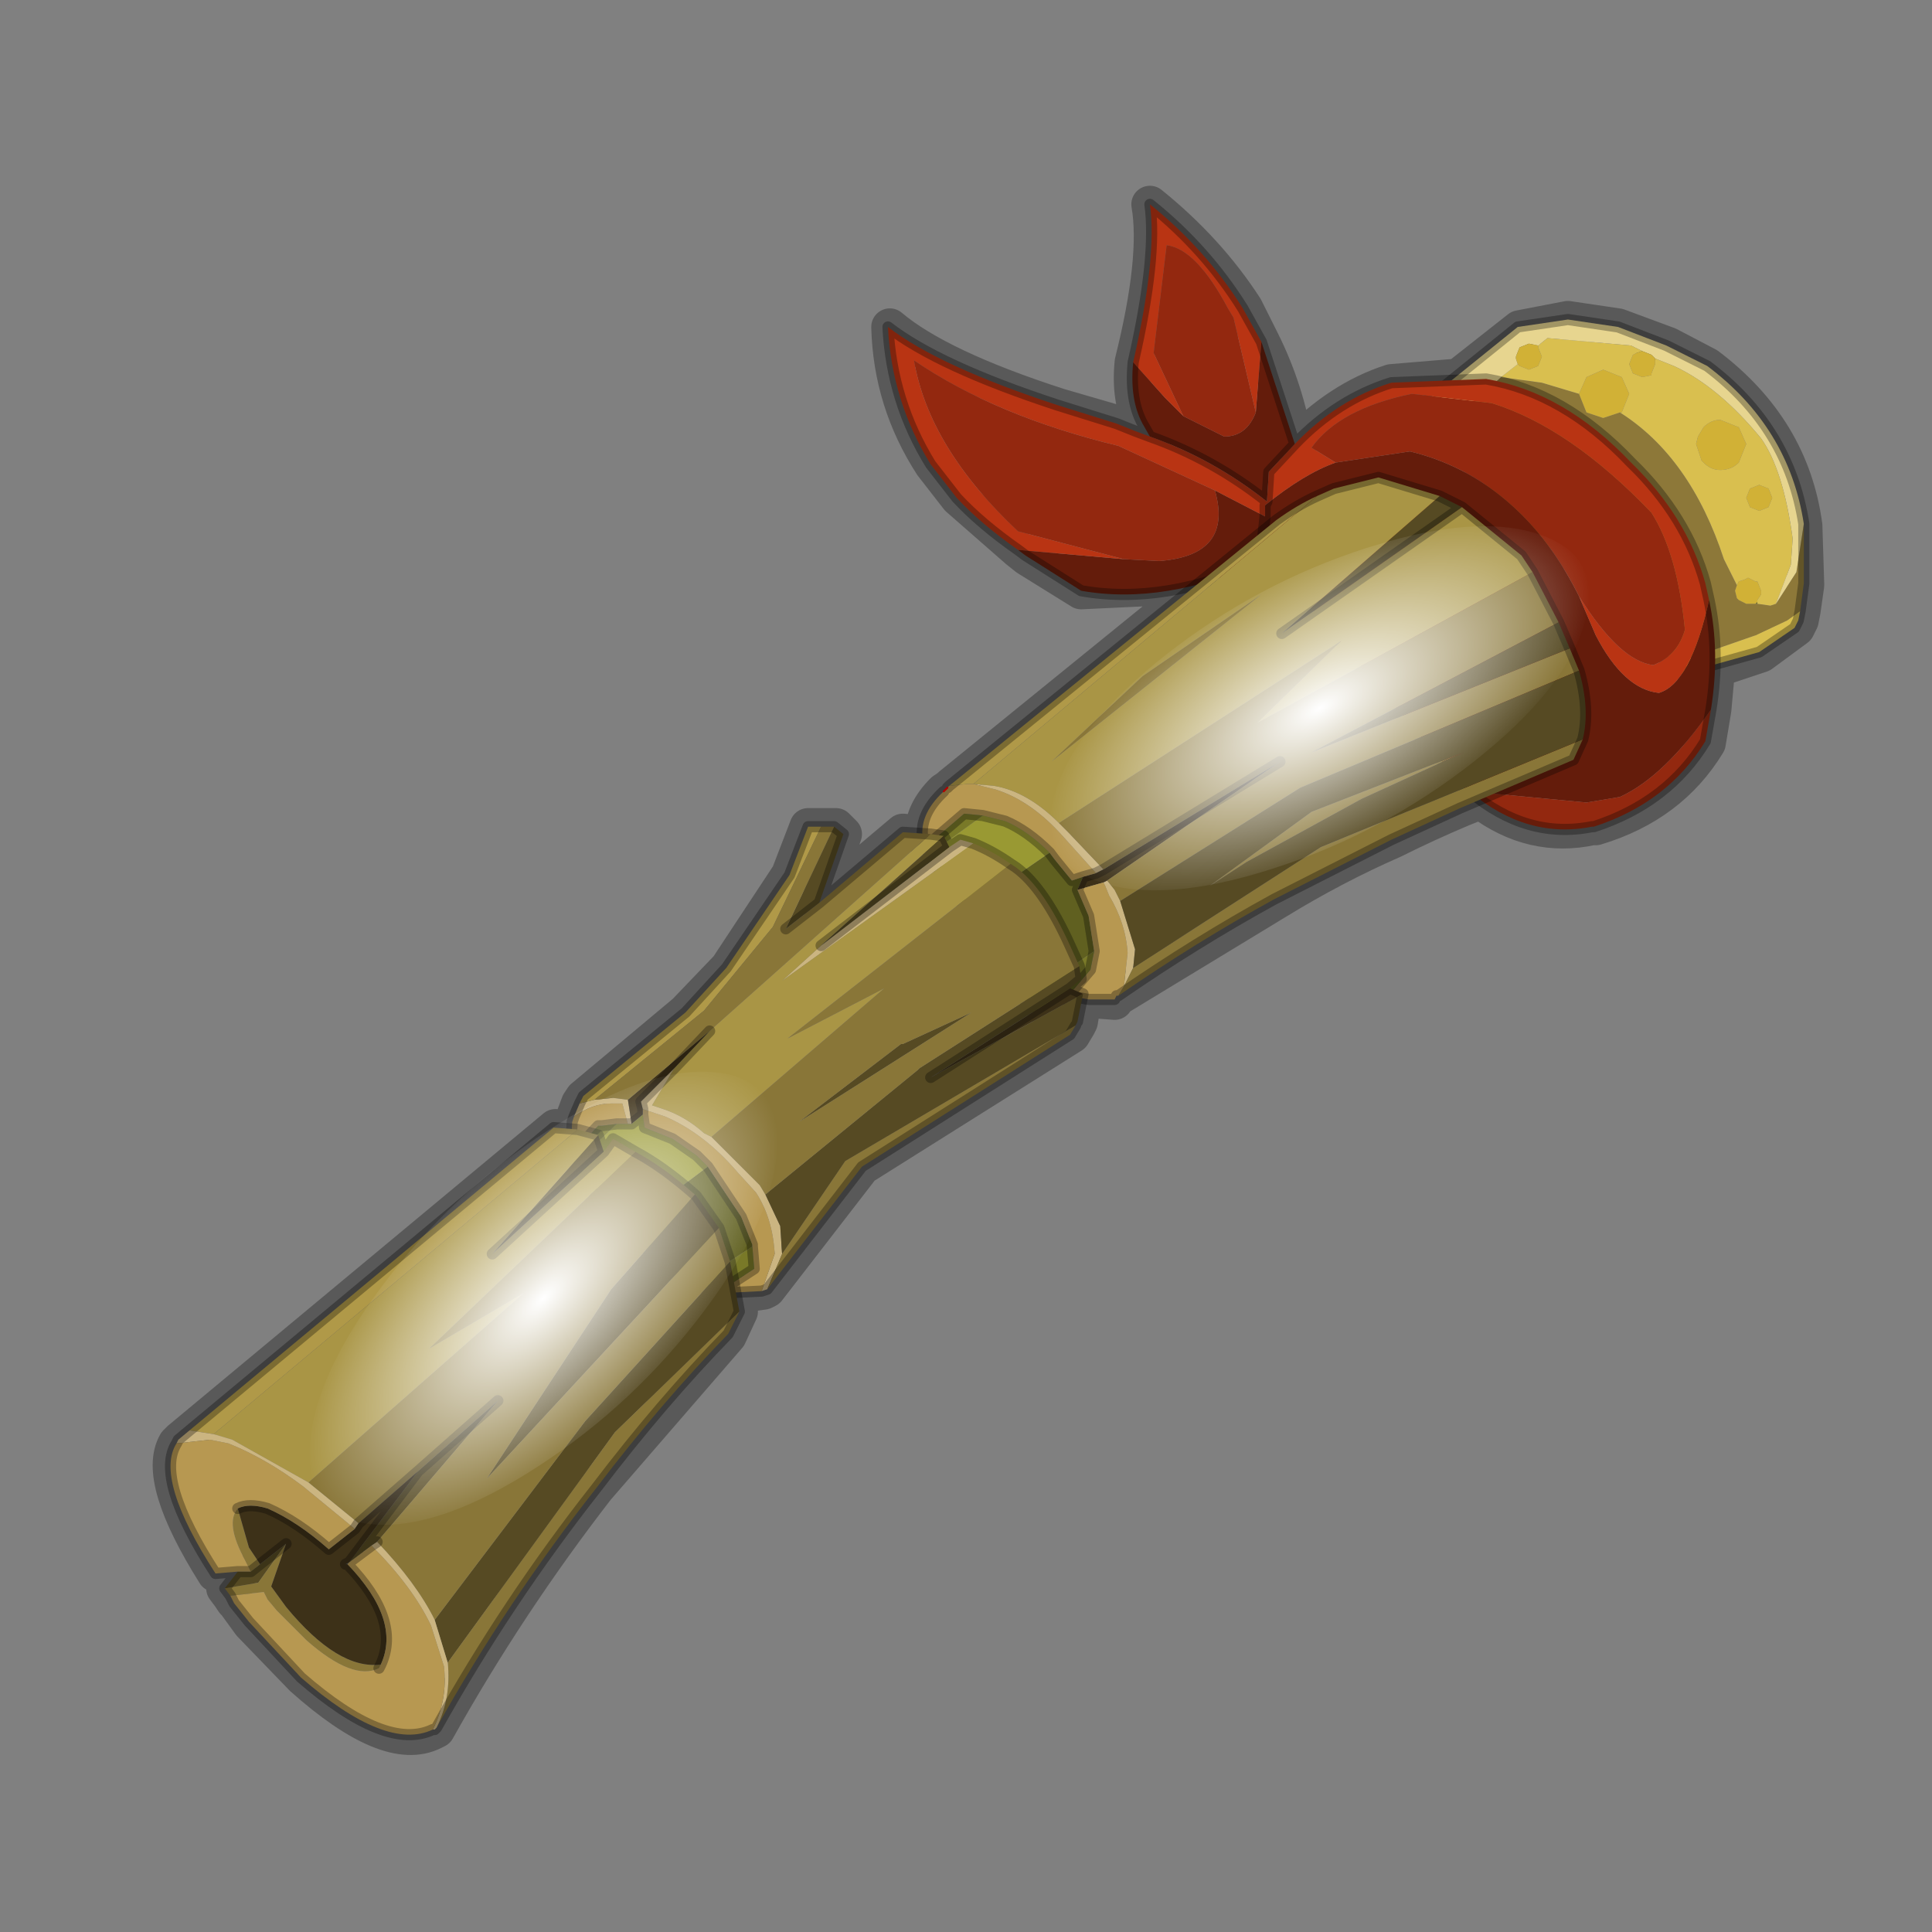 <?xml version="1.0" encoding="UTF-8" standalone="no"?>
<svg xmlns:xlink="http://www.w3.org/1999/xlink" height="520.0px" width="520.0px" xmlns="http://www.w3.org/2000/svg">
  <rect width="100%" height="100%" fill="#808080" stroke="none"/>
  <g transform="matrix(10.0, 0.0, 0.0, 10.0, 0.0, 0.0)">
    <use height="52.0" transform="matrix(1.0, 0.0, 0.0, 1.0, 0.0, 0.0)" width="52.0" xlink:href="#shape0"/>
    <use height="136.85" transform="matrix(0.094, -0.054, 0.026, 0.044, 26.773, 20.058)" width="148.25" xlink:href="#sprite0"/>
    <use height="136.85" transform="matrix(0.077, -0.077, 0.036, 0.036, 6.451, 38.189)" width="148.25" xlink:href="#sprite0"/>
  </g>
  <defs>
    <g id="shape0" transform="matrix(1.0, 0.0, 0.0, 1.0, 0.0, 0.0)">
      <path d="M52.0 0.0 L52.0 52.0 0.0 52.0 0.0 0.0 52.0 0.0" fill="#795fa9" fill-opacity="0.0" fill-rule="evenodd" stroke="none"/>
      <path d="M33.5 8.3 L33.95 9.2 Q34.6 10.5 34.85 12.0 36.05 10.75 37.45 10.3 L39.25 10.15 40.9 8.85 42.2 8.6 43.55 8.8 44.9 9.3 45.95 9.85 Q48.2 11.55 48.55 14.15 L48.6 15.75 48.5 16.45 48.45 16.7 48.35 16.9 47.4 17.6 46.2 18.0 46.1 19.1 45.95 20.0 Q44.95 21.65 42.95 22.25 L42.85 22.25 Q41.25 22.6 39.85 21.55 L39.35 21.75 Q38.4 22.15 37.5 22.6 35.9 23.3 34.35 24.25 L30.15 26.8 30.1 26.8 30.0 26.95 29.35 26.9 29.15 26.9 29.05 27.5 29.0 27.6 28.85 27.85 23.2 31.4 20.65 34.7 20.55 34.75 19.85 34.85 19.9 35.3 19.6 35.95 16.05 40.05 Q13.65 43.15 11.75 46.55 L11.65 46.6 Q10.45 47.2 8.15 45.15 L6.75 43.7 6.35 43.15 6.3 43.1 6.2 42.95 6.05 42.75 6.4 42.35 5.8 42.35 Q4.2 39.8 4.75 38.85 L4.85 38.75 14.95 30.35 15.35 30.4 15.4 30.2 15.45 30.1 15.6 29.7 15.7 29.55 18.45 27.25 19.6 26.05 21.25 23.55 21.75 22.25 22.5 22.25 22.7 22.45 22.05 24.3 24.3 22.4 24.85 22.45 Q24.85 21.85 25.4 21.3 L25.55 21.2 25.6 21.15 32.25 15.75 29.1 15.9 27.65 15.0 27.4 14.8 25.8 13.4 25.1 12.5 Q24.0 10.8 23.95 8.8 25.25 9.9 28.5 10.95 L30.05 11.4 30.6 11.6 31.0 11.75 30.75 11.4 Q30.4 10.75 30.5 9.75 31.2 6.95 30.95 5.5 32.5 6.75 33.5 8.3 M9.4 42.1 L9.35 42.15 9.3 42.15 9.4 42.1" fill="none" stroke="#000000" stroke-linecap="round" stroke-linejoin="round" stroke-opacity="0.302" stroke-width="1.0"/>
      <path d="M47.3 16.2 L47.3 16.25 47.25 16.25 47.3 16.2" fill="#606020" fill-rule="evenodd" stroke="none"/>
      <path d="M44.45 10.1 L44.45 10.05 44.45 10.1" fill="#e4d189" fill-rule="evenodd" stroke="none"/>
      <path d="M48.55 14.1 L48.55 15.7 48.45 16.45 48.1 16.7 47.25 17.1 44.95 17.9 38.65 11.75 40.4 10.15 41.5 10.3 42.5 10.6 42.7 11.1 43.15 11.25 43.6 11.1 Q45.5 12.3 46.4 15.05 L46.75 15.75 46.7 15.9 46.75 16.1 46.8 16.15 47.0 16.25 47.05 16.25 47.25 16.25 47.3 16.25 47.65 16.3 47.8 16.25 48.35 15.4 48.55 14.1" fill="#8d7839" fill-rule="evenodd" stroke="none"/>
      <path d="M47.1 13.15 L47.0 13.4 47.1 13.65 47.35 13.75 47.6 13.65 47.7 13.4 47.6 13.15 47.35 13.05 47.1 13.15 M44.45 10.1 L44.45 10.05 44.55 9.8 44.55 9.65 45.05 9.85 Q46.25 10.4 47.4 11.8 48.0 12.65 48.25 14.5 L48.2 15.2 47.8 16.25 47.65 16.3 47.3 16.25 47.3 16.2 47.3 16.15 47.4 16.0 47.4 15.9 47.3 15.65 47.25 15.65 47.05 15.55 46.95 15.6 46.8 15.65 46.75 15.75 46.4 15.05 Q45.5 12.3 43.6 11.1 L43.65 11.1 43.85 10.6 43.65 10.15 43.15 9.95 42.7 10.15 42.5 10.6 41.5 10.3 40.4 10.15 40.85 9.8 40.9 9.85 41.15 9.95 41.4 9.85 41.5 9.6 41.4 9.35 41.4 9.3 41.65 9.1 43.9 9.3 44.2 9.45 44.05 9.5 43.95 9.55 43.85 9.8 43.95 10.05 44.2 10.15 44.45 10.1 M48.45 16.45 L48.4 16.7 48.3 16.9 47.35 17.55 45.2 18.15 44.95 17.9 47.25 17.1 48.1 16.7 48.45 16.45 M46.3 11.3 Q46.05 11.3 45.85 11.5 L45.7 11.75 45.65 11.95 45.8 12.4 45.85 12.45 Q46.05 12.65 46.3 12.65 46.6 12.65 46.8 12.45 L47.0 11.95 46.8 11.5 46.3 11.3" fill="#d9bf4f" fill-rule="evenodd" stroke="none"/>
      <path d="M44.55 9.65 L44.45 9.55 44.2 9.45 43.9 9.3 41.65 9.1 41.4 9.3 41.15 9.25 40.9 9.35 40.8 9.6 40.8 9.65 40.85 9.8 40.4 10.15 38.65 11.75 38.0 11.1 40.85 8.8 42.2 8.6 43.55 8.8 44.85 9.3 45.95 9.85 Q48.15 11.5 48.55 14.1 L48.35 15.4 47.8 16.25 48.2 15.2 48.25 14.5 Q48.0 12.65 47.4 11.8 46.25 10.4 45.05 9.85 L44.55 9.65" fill="#e7d58f" fill-rule="evenodd" stroke="none"/>
      <path d="M47.1 13.15 L47.35 13.05 47.6 13.15 47.7 13.4 47.6 13.65 47.35 13.75 47.1 13.65 47.0 13.4 47.1 13.15 M44.45 10.05 L44.45 10.1 44.2 10.15 43.95 10.05 43.85 9.8 43.95 9.55 44.05 9.5 44.2 9.45 44.45 9.55 44.55 9.65 44.55 9.8 44.45 10.05 M40.85 9.8 L40.8 9.65 40.8 9.6 40.9 9.35 41.15 9.25 41.4 9.3 41.4 9.35 41.5 9.6 41.4 9.85 41.15 9.95 40.9 9.85 40.85 9.8 M42.5 10.6 L42.7 10.15 43.15 9.95 43.65 10.15 43.85 10.6 43.65 11.1 43.6 11.1 43.15 11.25 42.7 11.1 42.5 10.6 M46.75 15.75 L46.8 15.65 46.95 15.6 47.05 15.55 47.25 15.65 47.3 15.65 47.4 15.9 47.4 16.0 47.3 16.15 47.3 16.2 47.25 16.25 47.05 16.25 47.0 16.25 46.8 16.15 46.75 16.1 46.7 15.9 46.75 15.75 M46.3 11.3 L46.8 11.5 47.0 11.95 46.8 12.45 Q46.6 12.65 46.3 12.65 46.05 12.65 45.85 12.45 L45.8 12.4 45.65 11.95 45.7 11.75 45.85 11.5 Q46.05 11.3 46.3 11.3" fill="#d1b136" fill-rule="evenodd" stroke="none"/>
      <path d="M38.65 11.75 L38.0 11.1 40.85 8.8 42.2 8.6 43.55 8.8 44.85 9.3 45.95 9.85 Q48.15 11.5 48.55 14.1 L48.55 15.7 48.45 16.45 48.4 16.7 48.3 16.9 47.35 17.55 45.2 18.15 44.95 17.9 38.65 11.75 Z" fill="none" stroke="#000000" stroke-linecap="round" stroke-linejoin="round" stroke-opacity="0.302" stroke-width="0.3"/>
      <path d="M42.5 16.05 L42.95 17.1 Q43.7 18.55 44.65 18.65 45.5 18.4 46.0 16.15 46.3 17.55 46.05 19.1 44.8 20.9 43.6 21.45 L42.7 21.6 39.55 21.3 39.45 21.25 34.05 14.9 34.0 15.1 Q31.35 16.3 29.1 15.9 L27.6 14.95 27.4 14.8 30.25 15.05 31.2 15.1 Q33.2 14.95 32.7 13.2 L34.05 13.9 34.05 13.6 Q35.1 12.75 35.95 12.45 L37.95 12.15 Q39.6 12.55 40.85 13.75 41.8 14.65 42.5 16.05 M34.85 11.95 L34.15 12.7 34.1 13.5 Q32.65 12.35 30.95 11.75 L30.75 11.4 Q30.4 10.75 30.5 9.75 L31.35 10.7 31.85 11.2 32.95 11.75 Q33.55 11.75 33.8 11.1 L33.95 9.2 34.85 11.95 M34.05 13.9 L33.95 14.8 34.05 14.9 33.95 14.8 34.05 13.9" fill="#641c0b" fill-rule="evenodd" stroke="none"/>
      <path d="M35.95 12.45 L35.3 12.05 Q36.05 11.0 38.0 10.6 L40.15 10.85 Q42.25 11.5 44.45 13.8 45.15 14.9 45.35 16.95 45.15 17.65 44.5 17.9 43.6 17.8 42.5 16.05 41.8 14.65 40.85 13.75 39.6 12.55 37.95 12.15 L35.95 12.45 M46.05 19.1 L45.9 19.95 Q44.9 21.6 42.9 22.25 L42.85 22.25 Q41.1 22.6 39.55 21.3 L42.7 21.6 43.6 21.45 Q44.8 20.9 46.05 19.1 M31.85 11.2 L31.05 9.5 31.4 6.6 Q32.2 6.7 33.05 8.3 L33.2 8.55 33.8 11.1 Q33.55 11.75 32.95 11.75 L31.85 11.2 M30.25 15.05 L27.4 14.3 Q25.0 12.05 24.6 9.7 26.8 11.2 30.1 12.0 L32.7 13.2 Q33.2 14.95 31.2 15.1 L30.25 15.05" fill="#93280f" fill-rule="evenodd" stroke="none"/>
      <path d="M42.5 16.05 Q43.6 17.8 44.5 17.9 45.15 17.65 45.35 16.95 45.15 14.9 44.45 13.8 42.25 11.5 40.15 10.85 L38.0 10.6 Q36.05 11.0 35.3 12.05 L35.95 12.45 Q35.1 12.75 34.05 13.6 L34.1 13.5 34.05 13.6 34.05 13.9 32.7 13.2 30.1 12.0 Q26.8 11.2 24.6 9.7 25.0 12.05 27.4 14.3 L30.25 15.05 27.4 14.8 Q26.4 14.1 25.75 13.4 L25.05 12.5 Q24.0 10.8 23.9 8.8 25.25 9.85 28.45 10.9 L30.05 11.4 30.55 11.6 30.95 11.75 Q32.65 12.35 34.1 13.5 L34.15 12.7 34.85 11.95 Q36.0 10.75 37.45 10.3 L40.0 10.2 Q42.1 10.55 43.9 12.45 45.4 13.9 45.9 15.7 L46.0 16.15 Q45.5 18.4 44.65 18.65 43.7 18.55 42.95 17.1 L42.5 16.05 M30.5 9.75 Q31.15 6.9 30.95 5.5 32.45 6.7 33.45 8.3 L33.95 9.2 33.8 11.1 33.2 8.55 33.05 8.3 Q32.2 6.7 31.4 6.6 L31.05 9.5 31.85 11.2 31.35 10.7 30.5 9.75" fill="#b93413" fill-rule="evenodd" stroke="none"/>
      <path d="M46.0 16.15 L45.9 15.7 Q45.4 13.9 43.9 12.45 42.1 10.55 40.0 10.2 L37.45 10.3 Q36.0 10.75 34.85 11.95 L34.15 12.7 34.1 13.5 34.05 13.6 M46.05 19.1 L45.9 19.95 Q44.9 21.6 42.9 22.25 L42.85 22.25 Q41.1 22.6 39.55 21.3 L39.45 21.25 34.05 14.9 34.0 15.1 Q31.35 16.3 29.1 15.9 L27.6 14.95 27.4 14.8 Q26.4 14.1 25.75 13.4 L25.05 12.5 Q24.0 10.8 23.9 8.8 25.25 9.85 28.45 10.9 L30.05 11.4 30.55 11.6 30.95 11.75 30.75 11.4 Q30.4 10.75 30.5 9.75 31.15 6.9 30.95 5.5 32.45 6.7 33.45 8.3 L33.95 9.2 34.85 11.95 M46.0 16.15 Q46.3 17.55 46.05 19.1 M34.05 13.9 L34.05 13.6 M34.1 13.5 Q32.65 12.35 30.95 11.75 M34.05 14.9 L33.95 14.8 34.05 13.9" fill="none" stroke="#000000" stroke-linecap="round" stroke-linejoin="round" stroke-opacity="0.302" stroke-width="0.3"/>
      <path d="M27.55 26.9 L26.0 24.5 28.25 22.95 28.4 23.15 28.85 23.7 29.15 23.6 29.0 23.95 29.3 24.65 29.45 25.6 27.55 26.9" fill="#606020" fill-rule="evenodd" stroke="none"/>
      <path d="M30.25 26.55 L30.35 25.65 Q30.3 24.85 29.85 24.1 L29.75 23.85 29.7 23.75 29.8 23.7 30.0 23.95 30.15 24.25 30.55 25.55 30.5 26.05 30.25 26.55 M29.5 23.5 L28.6 22.5 Q27.75 21.55 26.8 21.25 L26.2 21.1 26.75 21.15 Q27.65 21.3 28.5 22.15 L28.75 22.4 29.7 23.4 29.5 23.5" fill="#cbb581" fill-rule="evenodd" stroke="none"/>
      <path d="M29.8 23.7 L29.7 23.75 29.0 23.95 29.15 23.6 29.5 23.5 29.7 23.4 34.45 20.5 29.8 23.7" fill="#3d3118" fill-rule="evenodd" stroke="none"/>
      <path d="M30.1 26.8 L30.05 26.8 30.0 26.9 29.3 26.9 28.75 26.8 29.35 26.1 29.45 25.6 29.3 24.65 29.0 23.95 29.7 23.75 29.75 23.85 29.85 24.1 Q30.3 24.85 30.35 25.65 L30.25 26.55 30.1 26.8 M24.9 22.8 L24.85 22.65 Q24.7 21.95 25.4 21.3 L25.5 21.2 25.55 21.15 26.05 21.1 26.15 21.1 26.2 21.1 26.8 21.25 Q27.75 21.55 28.6 22.5 L29.5 23.5 29.15 23.6 28.85 23.7 28.4 23.15 28.25 22.95 Q27.65 22.35 27.05 22.1 L26.45 21.95 25.95 21.9 24.9 22.8" fill="#b79851" fill-rule="evenodd" stroke="none"/>
      <path d="M42.25 17.45 L42.5 18.05 35.0 21.2 30.15 24.25 30.0 23.95 29.8 23.7 34.45 20.5 29.7 23.4 28.75 22.4 28.5 22.15 36.1 17.25 33.85 19.45 41.25 15.4 41.95 16.75 35.3 20.25 42.25 17.45 M42.6 19.9 L42.35 20.45 39.3 21.75 37.45 22.6 34.3 24.2 Q32.2 25.35 30.1 26.8 L30.25 26.55 30.5 26.05 35.55 22.8 42.6 19.9 M30.75 18.2 L33.95 16.0 28.3 20.5 30.75 18.2 M39.05 20.4 L36.65 21.5 33.55 23.2 32.55 23.85 35.3 21.85 39.4 20.25 39.05 20.4" fill="#897638" fill-rule="evenodd" stroke="none"/>
      <path d="M26.0 24.5 L25.0 23.05 25.0 23.0 26.45 21.95 27.05 22.1 Q27.65 22.35 28.25 22.95 L26.0 24.5" fill="#999933" fill-rule="evenodd" stroke="none"/>
      <path d="M28.75 26.8 L27.9 27.4 27.55 26.9 29.45 25.6 29.35 26.1 28.75 26.8 M25.0 23.0 L24.9 22.8 25.95 21.9 26.45 21.95 25.0 23.0" fill="#797928" fill-rule="evenodd" stroke="none"/>
      <path d="M25.55 21.15 L34.35 14.0 Q34.9 13.6 35.45 13.35 L26.2 21.1 26.15 21.1 26.05 21.1 25.55 21.15" fill="#b09948" fill-rule="evenodd" stroke="none"/>
      <path d="M42.5 18.05 Q42.8 19.1 42.6 19.9 L35.55 22.8 30.5 26.05 30.55 25.55 30.15 24.25 35.0 21.2 42.5 18.05 M38.75 13.35 L39.35 13.65 34.5 17.05 38.75 13.35 M41.95 16.75 L42.25 17.45 35.3 20.25 41.95 16.75 M39.05 20.4 L39.4 20.25 35.3 21.85 32.55 23.85 33.55 23.2 36.65 21.5 39.05 20.4" fill="#564a23" fill-rule="evenodd" stroke="none"/>
      <path d="M35.45 13.35 L35.9 13.15 37.1 12.85 38.75 13.35 34.5 17.05 39.35 13.65 40.95 14.95 41.25 15.4 33.85 19.45 36.1 17.25 28.5 22.15 Q27.65 21.3 26.75 21.15 L26.2 21.1 35.45 13.35 M30.75 18.2 L28.3 20.5 33.95 16.0 30.75 18.2" fill="#a99545" fill-rule="evenodd" stroke="none"/>
      <path d="M25.4 21.3 L25.5 21.2" fill="none" stroke="#ff0000" stroke-linecap="round" stroke-linejoin="round" stroke-width="0.05"/>
      <path d="M42.25 17.45 L42.5 18.05 Q42.8 19.1 42.6 19.9 L42.35 20.45 39.3 21.75 37.45 22.6 34.3 24.2 Q32.2 25.35 30.1 26.8 L30.05 26.8 30.0 26.9 29.3 26.9 28.75 26.8 27.9 27.4 27.55 26.9 26.0 24.5 25.0 23.05 25.0 23.0 24.9 22.8 24.85 22.65 Q24.7 21.95 25.4 21.3 M25.5 21.2 L25.55 21.15 34.35 14.0 Q34.9 13.6 35.45 13.35 L35.9 13.15 37.1 12.85 38.75 13.35 39.35 13.65 40.95 14.95 41.25 15.4 41.95 16.75 42.25 17.45 M34.5 17.05 L39.35 13.65 M29.0 23.95 L29.3 24.65 29.45 25.6 29.35 26.1 28.75 26.8 M28.25 22.95 L28.4 23.15 28.85 23.7 29.15 23.6 29.5 23.5 M29.7 23.4 L29.5 23.5 M29.7 23.4 L34.45 20.5 M24.9 22.8 L25.95 21.9 26.45 21.95 27.05 22.1 Q27.65 22.35 28.25 22.95 M29.0 23.95 L29.15 23.6" fill="none" stroke="#000000" stroke-linecap="round" stroke-linejoin="round" stroke-opacity="0.302" stroke-width="0.3"/>
      <path d="M19.05 31.4 L19.95 32.75 20.25 33.5 20.25 33.55 19.1 34.3 18.6 34.6 17.9 34.15 16.85 33.05 19.05 31.4" fill="#606020" fill-rule="evenodd" stroke="none"/>
      <path d="M16.9 30.25 L16.75 29.7 16.45 29.7 Q15.95 29.7 15.45 30.05 L15.6 29.7 16.0 29.6 16.5 29.55 16.9 29.6 17.0 30.25 16.9 30.25 M17.3 29.85 L17.25 29.65 18.15 28.75 17.55 29.75 17.85 29.85 Q18.45 30.05 18.95 30.5 L19.15 30.6 20.45 31.9 20.6 32.15 21.0 33.0 21.05 33.75 20.65 34.7 20.5 34.75 20.85 33.75 Q20.8 32.8 20.35 32.1 L19.85 31.55 Q18.95 30.5 17.9 30.05 L17.3 29.85 M25.55 22.8 L25.85 22.6 26.2 22.7 21.05 26.4 22.1 25.45 25.55 22.8" fill="#cbb581" fill-rule="evenodd" stroke="none"/>
      <path d="M16.0 29.6 L15.6 29.7 15.7 29.5 18.45 27.25 19.55 26.05 21.25 23.55 21.75 22.25 22.1 22.25 20.8 24.95 18.95 27.2 16.0 29.6" fill="#b09948" fill-rule="evenodd" stroke="none"/>
      <path d="M15.45 30.05 Q15.95 29.7 16.45 29.7 L16.75 29.7 16.9 30.25 16.6 30.25 16.2 30.3 16.1 30.3 15.35 31.1 15.4 30.2 15.45 30.05 M17.3 30.0 L17.3 29.85 17.9 30.05 Q18.95 30.5 19.85 31.55 L20.35 32.1 Q20.8 32.8 20.85 33.75 L20.5 34.75 19.5 34.8 19.3 34.8 20.3 34.15 20.25 33.55 20.25 33.5 19.95 32.75 19.05 31.4 18.75 31.1 18.1 30.65 17.35 30.35 17.3 30.0" fill="#b79851" fill-rule="evenodd" stroke="none"/>
      <path d="M18.15 28.75 L19.1 27.75 25.05 22.45 25.4 22.5 22.1 25.45 21.05 26.4 26.2 22.7 Q26.7 22.9 27.2 23.25 L21.2 27.95 23.8 26.6 19.15 30.6 18.95 30.5 Q18.45 30.05 17.85 29.85 L17.55 29.75 18.15 28.75" fill="#a99545" fill-rule="evenodd" stroke="none"/>
      <path d="M17.0 30.25 L16.9 29.6 19.1 27.75 18.15 28.75 17.25 29.65 17.3 29.85 17.3 30.0 17.0 30.25 M28.8 26.6 L29.15 26.75 25.05 29.0 28.8 26.6" fill="#3d3118" fill-rule="evenodd" stroke="none"/>
      <path d="M25.4 22.5 L25.55 22.8 22.1 25.45 25.4 22.5 M29.05 26.0 L29.1 26.35 28.8 26.6 25.05 29.0 29.15 26.75 29.0 27.5 28.95 27.6 22.75 31.25 21.05 33.75 21.0 33.0 20.6 32.15 24.7 28.8 24.75 28.75 29.05 26.0 M22.45 22.25 L22.7 22.45 22.05 24.3 21.15 25.0 22.45 22.25 M24.25 28.1 L24.3 28.1 26.15 27.25 21.5 30.2 24.25 28.1" fill="#564a23" fill-rule="evenodd" stroke="none"/>
      <path d="M16.9 29.6 L16.5 29.55 16.0 29.6 18.95 27.2 20.8 24.95 22.1 22.25 22.45 22.25 21.15 25.0 22.05 24.3 24.3 22.4 25.05 22.45 19.1 27.75 16.9 29.6 M27.2 23.25 L27.35 23.35 Q28.1 23.9 28.8 25.45 L29.05 26.0 24.75 28.75 24.7 28.8 20.6 32.15 20.45 31.9 19.15 30.6 23.8 26.6 21.2 27.95 27.2 23.25 M28.95 27.6 L28.8 27.85 23.2 31.4 20.65 34.7 21.05 33.75 22.75 31.25 28.95 27.6 M24.25 28.1 L21.5 30.2 26.15 27.25 24.3 28.1 24.25 28.1" fill="#897638" fill-rule="evenodd" stroke="none"/>
      <path d="M15.35 31.1 L16.1 30.3 16.2 30.3 16.6 30.25 15.45 31.35 15.35 31.1 M20.25 33.55 L20.3 34.15 19.3 34.8 19.25 34.8 18.9 34.65 18.6 34.6 19.1 34.3 20.25 33.55" fill="#797928" fill-rule="evenodd" stroke="none"/>
      <path d="M16.9 30.25 L17.0 30.25 17.3 30.0 17.35 30.35 18.1 30.65 18.75 31.1 19.05 31.4 16.85 33.05 15.7 31.8 15.6 31.65 15.45 31.35 16.6 30.25 16.9 30.25" fill="#999933" fill-rule="evenodd" stroke="none"/>
      <path d="M16.9 30.25 L17.0 30.25 17.3 30.0 17.3 29.85 17.25 29.65 18.15 28.75 19.1 27.75 M15.6 29.7 L15.45 30.05 15.4 30.2 15.35 31.1 16.1 30.3 16.2 30.3 16.6 30.25 16.9 30.25 M17.3 30.0 L17.35 30.35 18.1 30.65 18.75 31.1 19.05 31.4 19.95 32.75 20.25 33.5 M20.25 33.55 L20.3 34.15 19.3 34.8 19.5 34.8 20.5 34.75 M22.1 22.25 L21.75 22.25 21.25 23.55 19.55 26.05 18.45 27.25 15.7 29.5 15.6 29.7 M15.35 31.1 L15.45 31.35 15.6 31.65 15.7 31.8 16.85 33.05 M25.05 22.45 L25.4 22.5 25.55 22.8 25.85 22.6 26.2 22.7 Q26.7 22.9 27.2 23.25 L27.35 23.35 Q28.1 23.9 28.8 25.45 L29.05 26.0 29.1 26.35 28.8 26.6 29.15 26.75 29.0 27.5 M28.95 27.6 L28.8 27.85 23.2 31.4 20.65 34.7 20.5 34.75 M22.1 22.25 L22.45 22.25 22.7 22.45 22.05 24.3 24.3 22.4 25.05 22.45 M21.15 25.0 L22.05 24.3 M22.1 25.45 L25.55 22.8 M25.05 29.0 L28.8 26.6 M18.6 34.6 L18.9 34.65 19.25 34.8 19.3 34.8 M18.6 34.6 L17.9 34.15 16.85 33.05" fill="none" stroke="#000000" stroke-linecap="round" stroke-linejoin="round" stroke-opacity="0.302" stroke-width="0.3"/>
      <path d="M10.15 41.5 L10.1 41.5 10.15 41.5 10.1 41.5 10.15 41.5" fill="#606020" fill-rule="evenodd" stroke="none"/>
      <path d="M18.7 32.15 L18.75 32.2 19.35 33.05 13.1 39.8 16.45 34.7 18.7 32.15 M19.65 33.95 L19.9 35.3 16.55 38.55 12.05 44.75 11.7 43.6 15.75 38.25 19.65 33.95 M6.05 42.75 L6.4 42.3 6.75 42.3 7.0 42.1 7.7 41.55 6.95 42.6 6.05 42.75 M16.1 30.55 L16.25 31.0 13.25 33.75 16.1 30.55 M10.1 41.5 L10.15 41.5 10.1 41.5 M13.4 37.7 L10.15 41.5 10.0 41.6 9.4 42.05 11.25 39.6 13.4 37.7" fill="#564a23" fill-rule="evenodd" stroke="none"/>
      <path d="M19.35 33.05 L19.65 33.95 15.75 38.25 11.7 43.6 Q11.2 42.6 10.15 41.5 L13.4 37.7 11.25 39.6 9.65 41.0 8.3 39.9 14.1 34.8 11.55 36.3 17.1 31.0 Q17.85 31.4 18.7 32.15 L16.45 34.7 13.1 39.8 19.35 33.05 M19.9 35.3 L19.6 35.9 Q17.8 37.75 16.05 40.05 13.65 43.1 11.75 46.5 12.15 45.7 12.05 44.75 L16.55 38.55 19.9 35.3 M6.2 42.95 L6.05 42.75 6.95 42.6 7.7 41.55 7.3 42.7 7.7 43.25 Q9.1 44.95 10.25 44.8 L10.2 44.9 Q9.5 45.25 8.25 44.15 L7.45 43.35 7.2 43.05 7.1 42.85 6.2 42.95 M6.4 40.6 L6.7 41.65 7.0 42.1 6.75 42.3 6.6 42.0 Q6.05 41.0 6.4 40.6" fill="#897638" fill-rule="evenodd" stroke="none"/>
      <path d="M15.55 30.4 L16.1 30.55 13.25 33.75 16.25 31.0 16.5 30.65 17.1 31.0 11.55 36.3 14.1 34.8 8.3 39.9 6.25 38.75 5.75 38.6 15.55 30.4" fill="#a99545" fill-rule="evenodd" stroke="none"/>
      <path d="M5.1 38.5 L14.9 30.35 15.55 30.4 5.75 38.6 5.1 38.5" fill="#b09948" fill-rule="evenodd" stroke="none"/>
      <path d="M11.75 46.5 L11.7 46.55 11.65 46.55 Q12.05 45.75 11.95 44.85 L11.6 43.75 Q11.1 42.7 10.0 41.6 L10.15 41.5 Q11.2 42.6 11.7 43.6 L12.05 44.75 Q12.15 45.7 11.75 46.5 M4.75 38.85 L4.8 38.75 5.1 38.5 5.75 38.6 6.25 38.75 8.3 39.9 9.65 41.0 9.55 41.15 8.15 40.0 Q7.15 39.25 6.15 38.85 L5.65 38.75 4.75 38.85" fill="#cbb581" fill-rule="evenodd" stroke="none"/>
      <path d="M11.25 39.6 L9.4 42.05 9.3 42.1 9.35 42.1 Q10.8 43.6 10.25 44.8 9.1 44.95 7.7 43.25 L7.3 42.7 7.7 41.55 7.0 42.1 6.7 41.65 6.4 40.6 Q6.7 40.45 7.2 40.6 8.0 40.95 8.85 41.7 L9.55 41.15 9.65 41.0 11.25 39.6" fill="#3d3118" fill-rule="evenodd" stroke="none"/>
      <path d="M11.65 46.55 Q10.4 47.15 8.1 45.15 L6.7 43.65 6.3 43.15 6.25 43.05 6.2 42.95 7.1 42.85 7.2 43.05 7.45 43.35 8.25 44.15 Q9.5 45.25 10.2 44.9 L10.25 44.8 Q10.8 43.6 9.35 42.1 L9.4 42.05 10.0 41.6 Q11.1 42.7 11.6 43.75 L11.95 44.85 Q12.05 45.75 11.65 46.55 M6.4 42.3 L5.8 42.35 Q4.15 39.8 4.75 38.85 L5.65 38.75 6.15 38.85 Q7.15 39.25 8.15 40.0 L9.55 41.15 8.85 41.7 Q8.0 40.95 7.2 40.6 6.7 40.45 6.4 40.6 6.05 41.0 6.6 42.0 L6.75 42.3 6.4 42.3" fill="#b79851" fill-rule="evenodd" stroke="none"/>
      <path d="M18.7 32.15 L18.75 32.2 19.35 33.05 19.65 33.95 19.9 35.3 19.6 35.9 Q17.8 37.75 16.05 40.05 13.65 43.1 11.75 46.5 L11.7 46.55 11.65 46.55 Q10.4 47.15 8.1 45.15 L6.7 43.65 6.3 43.15 6.25 43.05 6.2 42.95 6.05 42.75 6.4 42.3 5.8 42.35 Q4.15 39.8 4.75 38.85 L4.8 38.75 5.1 38.5 14.9 30.35 15.55 30.4 16.1 30.55 16.25 31.0 16.5 30.65 17.1 31.0 Q17.85 31.4 18.7 32.15 M16.25 31.0 L13.25 33.75 M10.15 41.5 L10.1 41.5 10.15 41.5 M13.4 37.7 L11.25 39.6 9.4 42.05 10.0 41.6 10.15 41.5 M9.65 41.0 L9.55 41.15 8.85 41.7 Q8.0 40.95 7.2 40.6 6.7 40.45 6.4 40.6 M7.0 42.1 L7.7 41.55 M10.25 44.8 Q10.8 43.6 9.35 42.1 L9.3 42.1 9.4 42.05 9.35 42.1 M10.25 44.8 L10.2 44.9 M9.65 41.0 L11.25 39.6 M6.75 42.3 L7.0 42.1 M6.4 42.3 L6.75 42.3" fill="none" stroke="#000000" stroke-linecap="round" stroke-linejoin="round" stroke-opacity="0.302" stroke-width="0.3"/>
    </g>
    <g id="sprite0" transform="matrix(1.0, 0.0, 0.0, 1.0, 73.5, 65.0)">
      <use height="136.85" transform="matrix(1.0, 0.0, 0.0, 1.0, -73.5, -65.0)" width="148.25" xlink:href="#shape1"/>
    </g>
    <g id="shape1" transform="matrix(1.0, 0.0, 0.0, 1.0, 73.5, 65.0)">
      <path d="M36.65 -54.65 Q60.05 -42.0 69.75 -17.95 80.55 8.9 68.0 34.1 55.45 59.35 26.8 68.2 -1.8 77.05 -29.7 64.3 -57.6 51.6 -68.45 24.75 -79.3 -2.05 -66.75 -27.25 L-66.7 -27.3 Q-54.1 -52.5 -25.5 -61.4 3.1 -70.2 31.0 -57.5 L36.65 -54.65" fill="url(#gradient0)" fill-rule="evenodd" stroke="none"/>
    </g>
    <radialGradient cx="0" cy="0" gradientTransform="matrix(0.091, 0.0, 0.0, 0.091, 0.6, 3.4)" gradientUnits="userSpaceOnUse" id="gradient0" r="819.2" spreadMethod="pad">
      <stop offset="0.0" stop-color="#ffffff"/>
      <stop offset="1.0" stop-color="#ffffff" stop-opacity="0.0"/>
    </radialGradient>
  </defs>
</svg>
